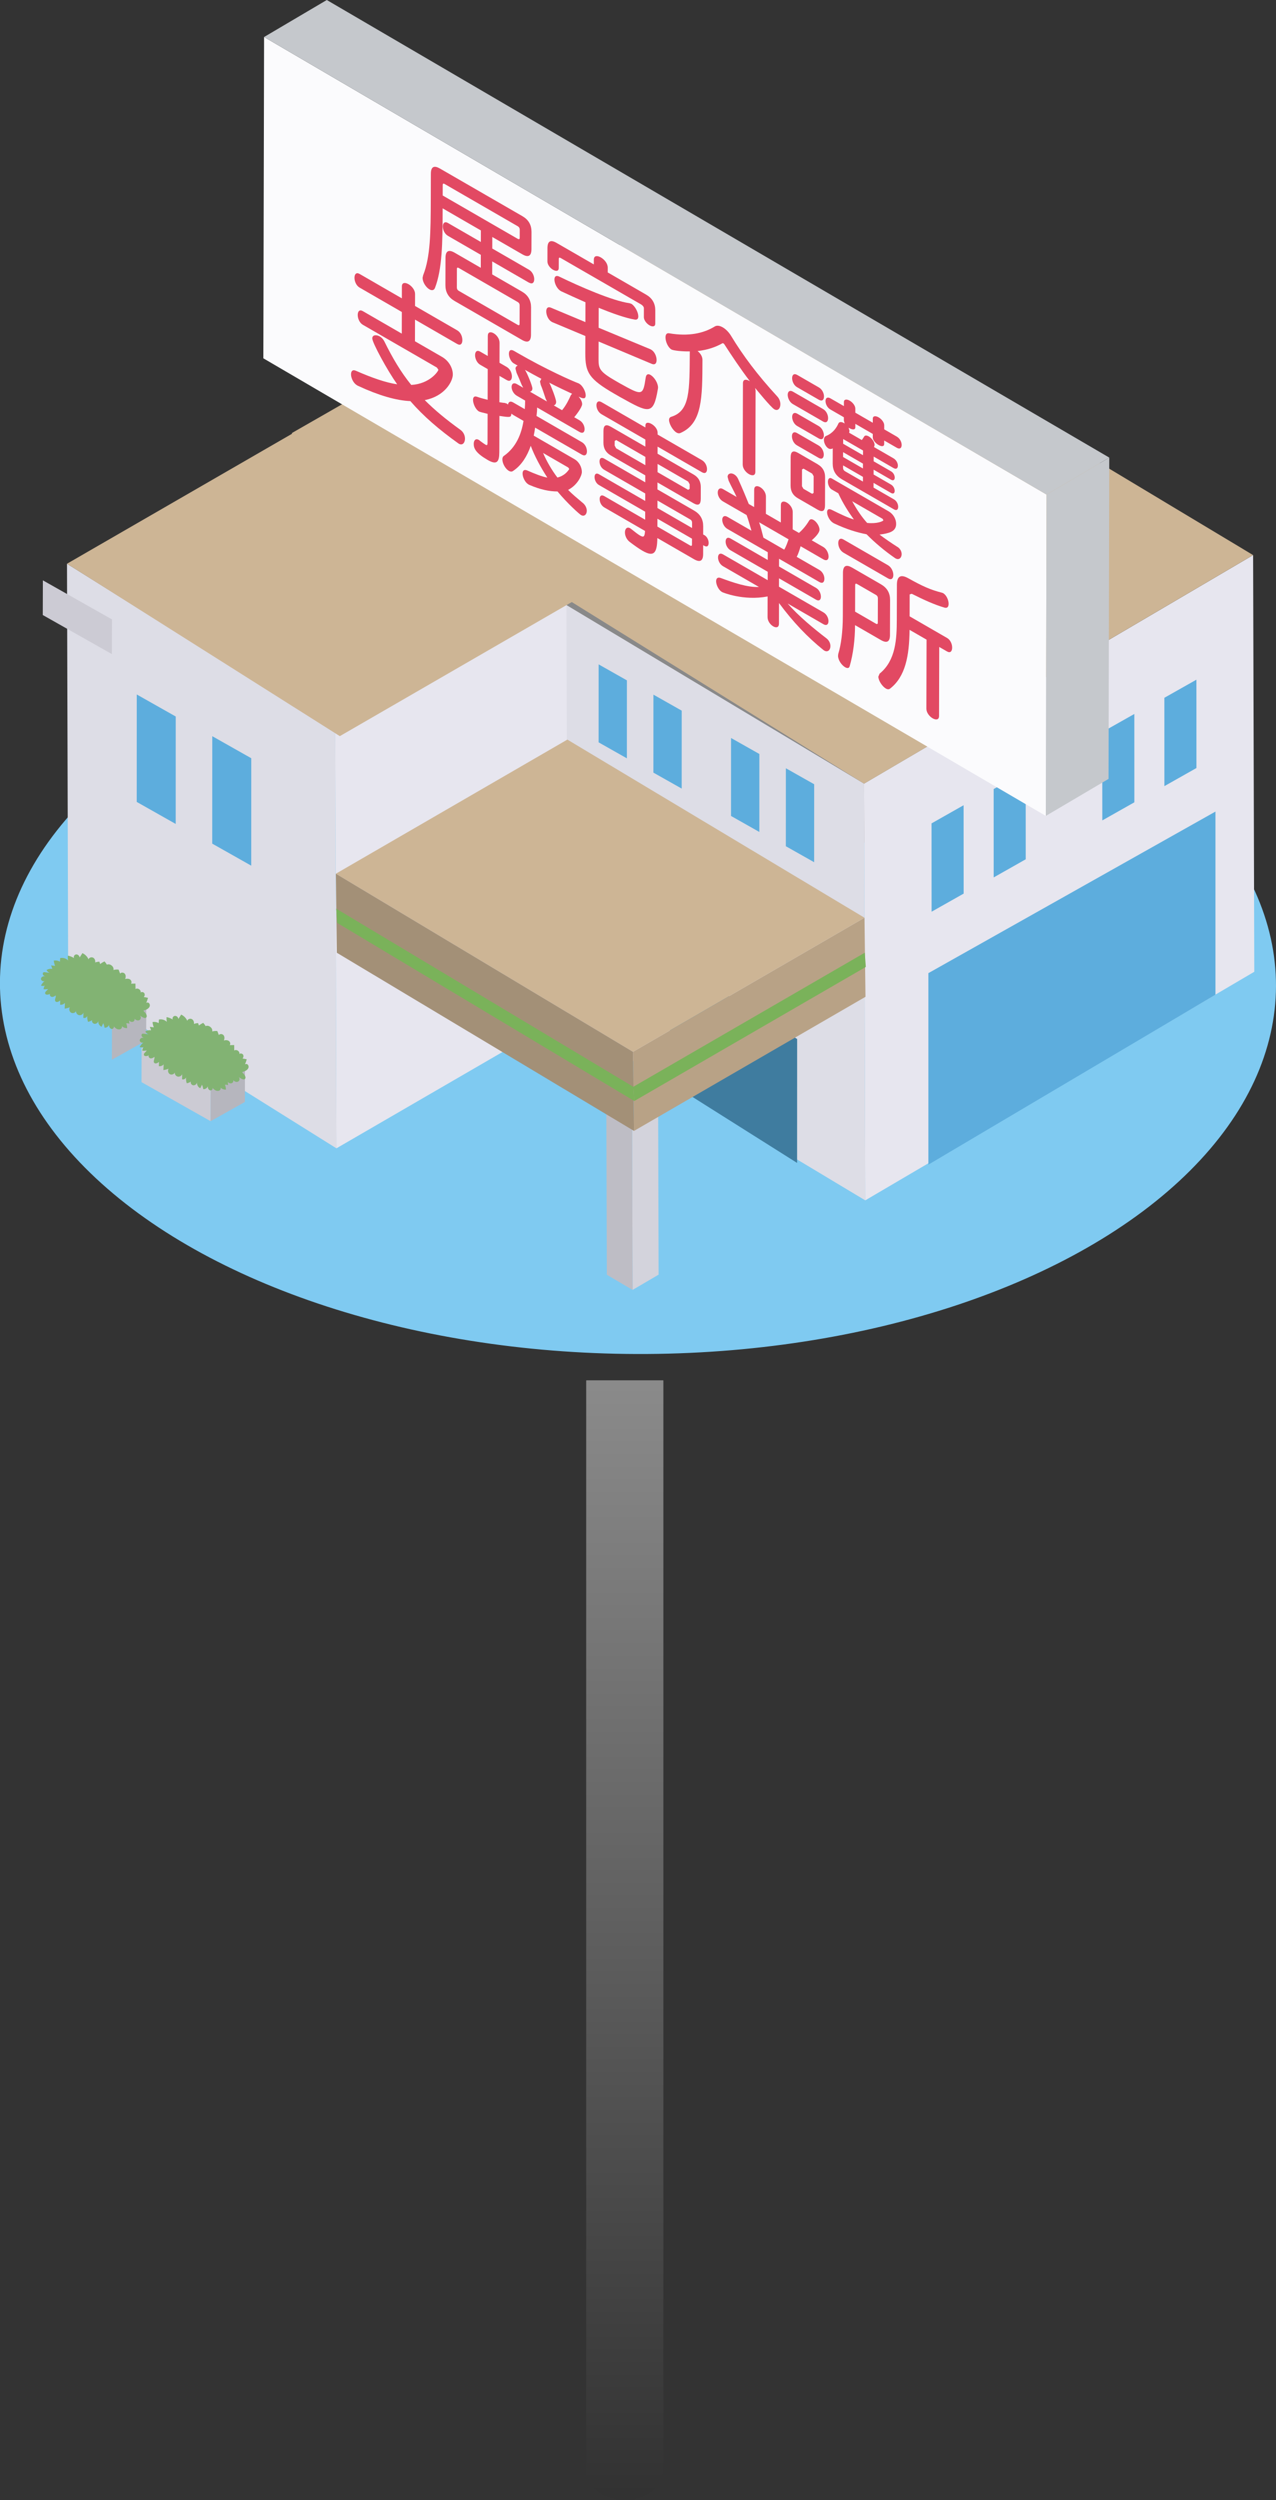 <?xml version="1.0" encoding="UTF-8"?><svg id="_レイヤー_2" xmlns="http://www.w3.org/2000/svg" xmlns:xlink="http://www.w3.org/1999/xlink" viewBox="0 0 48.772 95.519"><rect x="0" y="0" width="48.772" height="95.519" fill="#333333" stroke="none"/><defs><style>.cls-1{fill:#3f7c9f;}.cls-2{fill:#b8a286;}.cls-3{fill:#c5c5c5;}.cls-4{fill:#82b373;}.cls-5{fill:#7ab25a;}.cls-6{fill:#e24963;}.cls-7{fill:#fbfbfd;}.cls-8{fill:#a39077;}.cls-9{isolation:isolate;}.cls-10{fill:#cccbd4;}.cls-11{fill:#898989;}.cls-12{fill:#b6b6be;}.cls-13{fill:#cdb595;}.cls-14{fill:#7fcaf1;}.cls-15{fill:url(#_名称未設定グラデーション_78);}.cls-16{fill:#dddde6;}.cls-17{fill:#d3d3dc;}.cls-18{fill:#5daddd;}.cls-19{fill:#c5c8cc;}.cls-20{fill:#e7e6ef;}.cls-21{fill:#bebdc5;}</style><linearGradient id="_名称未設定グラデーション_78" x1="23.88" y1="48.079" x2="23.88" y2="119.409" gradientUnits="userSpaceOnUse"><stop offset="0" stop-color="#949494"/><stop offset="1" stop-color="#000"/></linearGradient></defs><g id="_レイヤー_1-2"><g><g><path class="cls-15" d="M25.351,94.404c.001-.022,.001-.043,0-.065V52.742h-2.941v41.567c-.003,.039-.003,.078,0,.117v.009h.001c.021,.272,.16,.539,.427,.746,.578,.449,1.512,.449,2.087,0,.266-.208,.402-.475,.421-.746h.004v-.032Z"/><ellipse class="cls-14" cx="24.385" cy="37.607" rx="14.125" ry="24.387" transform="translate(-13.291 61.885) rotate(-89.838)"/></g><path class="cls-15" d="M25.351,94.404c.001-.022,.001-.043,0-.065V52.742h-2.941v41.567c-.003,.039-.003,.078,0,.117v.009h.001c.021,.272,.16,.539,.427,.746,.578,.449,1.512,.449,2.087,0,.266-.208,.402-.475,.421-.746h.004v-.032Z"/><g><g class="cls-9"><polygon class="cls-11" points="21.406 22.961 21.451 38.881 36.197 30.368 36.152 14.448 21.406 22.961"/><polygon class="cls-3" points="21.406 22.961 11.154 16.546 13.824 34.343 21.451 38.881 21.406 22.961"/><polygon class="cls-13" points="36.152 14.448 25.814 8.149 11.154 16.546 18.782 21.084 36.152 14.448"/></g><g class="cls-9"><polygon class="cls-20" points="33.027 29.941 33.072 45.861 47.942 37.128 47.897 21.208 33.027 29.941"/><polygon class="cls-16" points="33.027 29.941 21.412 22.973 21.457 38.893 33.072 45.861 33.027 29.941"/><polygon class="cls-13" points="47.897 21.208 33.532 12.583 18.787 21.096 33.027 29.941 47.897 21.208"/></g><g class="cls-9"><polygon class="cls-20" points="12.814 27.953 12.859 43.873 21.695 38.75 21.65 22.83 12.814 27.953"/><polygon class="cls-16" points="12.814 27.953 2.561 21.538 2.606 37.458 12.859 43.873 12.814 27.953"/><polygon class="cls-13" points="25.569 20.856 17.306 13.025 2.561 21.538 12.989 28.125 25.569 20.856"/></g><polygon class="cls-18" points="44.505 26.66 44.506 30.035 45.731 29.343 45.73 25.968 44.505 26.66"/><polygon class="cls-18" points="42.131 27.97 42.133 31.345 43.358 30.653 43.357 27.278 42.131 27.97"/><polygon class="cls-18" points="37.98 30.147 37.981 33.523 39.206 32.83 39.205 29.455 37.98 30.147"/><polygon class="cls-18" points="35.606 31.458 35.608 34.833 36.833 34.141 36.831 30.765 35.606 31.458"/><polygon class="cls-18" points="29.025 28.807 29.024 31.786 27.942 31.175 27.943 28.196 29.025 28.807"/><polygon class="cls-1" points="30.469 39.697 30.467 44.431 25.6 41.362 25.602 36.627 30.469 39.697"/><polygon class="cls-18" points="31.12 29.963 31.119 32.942 30.037 32.331 30.038 29.352 31.12 29.963"/><polygon class="cls-18" points="23.962 25.994 23.961 28.973 22.88 28.362 22.881 25.383 23.962 25.994"/><polygon class="cls-18" points="26.057 27.151 26.056 30.129 24.975 29.519 24.976 26.54 26.057 27.151"/><polygon class="cls-17" points="24.16 42.791 24.179 49.283 25.174 48.699 25.156 42.207 24.16 42.791"/><polygon class="cls-21" points="24.16 42.791 23.176 42.211 23.195 48.703 24.179 49.283 24.16 42.791"/><g class="cls-9"><polygon class="cls-2" points="24.195 40.187 24.233 43.208 33.081 38.084 33.043 35.063 24.195 40.187"/><polygon class="cls-13" points="33.043 35.063 21.686 28.257 12.838 33.381 24.195 40.187 33.043 35.063"/><polygon class="cls-8" points="24.195 40.187 12.838 33.381 12.876 36.402 24.233 43.208 24.195 40.187"/></g><polygon class="cls-5" points="24.206 41.522 24.244 42.066 33.093 36.943 33.054 36.399 24.206 41.522"/><polygon class="cls-5" points="24.206 41.522 12.849 34.716 12.888 35.26 24.244 42.066 24.206 41.522"/></g><g class="cls-9"><polygon class="cls-7" points="40.002 18.897 39.974 31.173 10.066 13.69 10.094 1.414 40.002 18.897"/><polygon class="cls-19" points="40.002 18.897 42.399 17.483 42.371 29.759 39.974 31.173 40.002 18.897"/><polygon class="cls-19" points="10.094 1.414 12.491 0 42.399 17.483 40.002 18.897 10.094 1.414"/></g><g><path class="cls-6" d="M15.613,10.857c.126,.073,.253,.221,.252,.377l-.001,.456,1.609,.929c.14,.081,.2,.241,.2,.376-0,.13-.062,.225-.201,.145l-1.609-.929-.002,.827,1.034,.597c.262,.151,.414,.425,.413,.675-.001,.261-.304,.829-1.073,.977,.379,.379,.815,.741,1.355,1.129,.131,.091,.183,.226,.183,.346-0,.155-.097,.27-.232,.192l-.017-.01c-.745-.531-1.342-1.046-1.839-1.619-.533-.022-1.201-.211-2.012-.589l-.026-.015c-.144-.083-.231-.284-.23-.419,0-.12,.057-.198,.197-.132,.62,.272,1.13,.447,1.567,.513-.379-.535-.952-1.589-.952-1.754,0-.135,.153-.152,.289-.074,.061,.035,.126,.098,.17,.183,.317,.645,.634,1.179,1.031,1.669,.712-.041,1.037-.526,1.037-.581l-.057-.083-2.83-1.634c-.131-.076-.196-.249-.196-.374,0-.135,.066-.223,.197-.147l1.487,.859,.002-.827-1.614-.932c-.131-.076-.196-.244-.196-.374,0-.135,.066-.223,.197-.147l1.614,.932,.001-.456c0-.155,.127-.158,.254-.084Z"/><path class="cls-6" d="M20.218,10.799l-1.404-.811-.001,.496,1.138,.657c.231,.133,.348,.337,.348,.602l-.003,1.042c-.001,.266-.119,.333-.35,.199l-2.573-1.486c-.231-.133-.349-.337-.348-.602l.003-1.042c.001-.266,.119-.333,.35-.199l.999,.577,.001-.496-1.256-.725c-.131-.076-.196-.234-.196-.359,0-.12,.066-.208,.197-.132l1.256,.725,.001-.441-1.461-.844-0,.12c-.003,1.178-.015,2.2-.292,2.918-.04,.103-.127,.107-.214,.057-.131-.076-.261-.271-.261-.442l.022-.098c.277-.693,.289-1.625,.292-2.918l.003-.957c.001-.271,.119-.333,.35-.199l3.149,1.818c.231,.133,.349,.332,.348,.602l-.002,.656c-.001,.266-.119,.333-.35,.199l-1.147-.662-.001,.441,1.404,.811c.135,.078,.2,.241,.2,.361-0,.125-.066,.208-.201,.13Zm-.43,.74l-2.25-1.299c-.048-.028-.074-.018-.074,.037l-.002,.707c-0,.06,.026,.1,.074,.128l2.25,1.299c.048,.028,.074,.018,.074-.042l.002-.707c0-.055-.026-.095-.074-.123m-2.867-4.07l2.87,1.657c.048,.028,.074,.013,.074-.042l.001-.311c0-.055-.026-.1-.074-.128l-2.8-1.617c-.048-.028-.07-.01-.07,.045l-.001,.396"/><path class="cls-6" d="M22.264,19.204c.118,.093,.165,.216,.165,.311-0,.14-.097,.235-.223,.162-.057-.033-.505-.427-.897-.9-.297-.001-.638-.062-1.087-.256l-.026-.015c-.126-.073-.222-.274-.222-.414,0-.105,.053-.17,.179-.117,.297,.131,.567,.237,.768,.273-.261-.402-.491-.831-.634-1.215-.136,.388-.347,.743-.68,.963-.048,.032-.101,.027-.157-.005-.131-.076-.248-.284-.248-.439,0-.055,.013-.103,.057-.133,.468-.327,.671-.838,.751-1.338l-.397-.229-.065-.048c-.018,.145-.027,.15-.459,.086l-.004,1.383c-.001,.376-.093,.503-.442,.302-.462-.267-.536-.445-.536-.615,0-.135,.071-.225,.201-.15l.039,.033c.096,.07,.166,.121,.209,.146,.065,.038,.079,.01,.079-.075l.003-1.103q-.292-.068-.332-.091c-.131-.076-.226-.301-.226-.442,0-.095,.044-.155,.144-.122,.148,.051,.284,.088,.415,.119l.003-1.173-.288-.166c-.131-.076-.196-.244-.196-.364,0-.13,.066-.213,.197-.137l.288,.166,.002-.767c0-.155,.11-.168,.227-.1,.109,.063,.222,.204,.222,.359l-.002,.767,.275,.159c.135,.078,.2,.236,.2,.366-0,.12-.066,.213-.201,.135l-.275-.159-.003,1.007c.061,.005,.14,.025,.201,.026l.079,.025,.048,.038c.018-.095,.079-.15,.197-.082l.445,.257c.009-.115,.014-.213,.014-.328l-.318-.184c-.131-.076-.2-.226-.2-.336,0-.11,.07-.185,.201-.11l.244,.141-.056-.103c-.052-.135-.13-.316-.2-.472l-.039-.153c0-.065,.035-.1,.083-.118l-.153-.088c-.109-.063-.183-.241-.182-.366,0-.115,.057-.188,.197-.107l.131,.076c1.086,.627,2.068,1.063,2.338,1.164l.026,.015c.131,.076,.244,.301,.243,.442-0,.165-.127,.117-.271,.049,.07,.08,.135,.188,.135,.284-0,.135-.268,.463-.303,.503l.201,.116c.135,.078,.196,.229,.196,.339-0,.11-.062,.185-.197,.107l-1.618-.934c-0,.115-.009,.21-.023,.323l1.731,1c.135,.078,.196,.229,.196,.354-0,.115-.062,.2-.197,.122l-1.784-1.03c-.013,.103-.031,.208-.053,.306l1.566,.904c.161,.093,.274,.294,.274,.484-0,.14-.167,.501-.526,.685,.157,.161,.353,.324,.549,.488Zm-.399-4.161c-.227-.106-.528-.245-.872-.423,.074,.128,.265,.63,.264,.735-0,.075-.04,.123-.092,.133l.318,.184c.153-.177,.276-.433,.334-.57l.048-.058m-1.612-.082l.654,.378-.052-.11c-.061-.191-.134-.404-.186-.524l-.03-.133,.053-.1c-.201-.106-.414-.224-.628-.343,.078,.105,.287,.617,.286,.712-0,.07-.04,.118-.096,.12m1.052,3.283c.17-.042,.328-.137,.446-.314l.004-.018-.039-.053-.959-.554c.13,.306,.334,.66,.548,.939"/><path class="cls-6" d="M24.869,14.328c.135,.078,.283,.304,.283,.479l-.005,.048c-.173,1.039-.352,.921-1.451,.312l-.201-.116c-.994-.574-1.125-.82-1.123-1.562l.002-.651-1.265-.53-.026-.015c-.131-.076-.205-.259-.204-.399,0-.11,.053-.19,.175-.14l1.322,.552,.002-.757c-.336-.149-.659-.295-.925-.419l-.022-.013c-.148-.086-.239-.299-.239-.434,0-.11,.053-.175,.175-.12,.785,.383,2.05,.933,2.688,1.02l.074,.023c.144,.083,.27,.332,.269,.482-0,.085-.04,.138-.136,.122-.341-.056-.851-.235-1.379-.45l-.002,.762,1.981,.822,.031,.018c.131,.076,.205,.259,.204,.394-0,.115-.053,.195-.175,.15l-2.042-.858-.002,.682c-.001,.356,.047,.474,.649,.821l.179,.103c.833,.461,.872,.484,.975-.23,.022-.138,.101-.148,.188-.097Z"/><path class="cls-6" d="M21.137,10.306c-.105-.06-.213-.189-.213-.314l.001-.511c.001-.266,.115-.335,.346-.202l1.426,.823,.001-.18c0-.165,.136-.162,.267-.087,.135,.078,.266,.229,.265,.394l-.001,.18,1.47,.849c.231,.133,.349,.337,.348,.602l-.001,.506c-0,.12-.11,.127-.219,.065s-.218-.196-.217-.316l.001-.341c0-.055-.057-.113-.104-.141l-3.075-1.775c-.048-.028-.074-.018-.074,.037l-.001,.346c-0,.125-.105,.13-.219,.065Z"/><path class="cls-6" d="M26.922,20.443c.113,.065,.165,.201,.165,.301-0,.105-.053,.175-.166,.11l-.044-.025-.001,.336c-.001,.266-.115,.335-.35,.2l-1.4-.808c-.01,.576-.129,.739-.569,.485-.131-.076-.288-.186-.488-.337-.126-.098-.183-.246-.182-.366,0-.13,.075-.228,.201-.155l.035,.025c.157,.126,.27,.211,.344,.254,.144,.083,.175,.031,.188-.177l-1.557-.899c-.122-.071-.179-.208-.178-.324,0-.105,.057-.178,.179-.107l1.561,.901,.001-.306-1.771-1.022c-.109-.063-.165-.201-.165-.301,0-.105,.057-.173,.166-.11l1.771,1.022,.001-.286-1.57-.906c-.122-.07-.179-.208-.178-.319,0-.105,.057-.178,.179-.107l1.57,.906,.001-.266-1.317-.76c-.192-.111-.283-.269-.283-.484l.001-.456c.001-.215,.092-.268,.284-.157l1.317,.76,.001-.271-1.675-.967c-.131-.076-.196-.229-.196-.344s.066-.193,.197-.117l1.675,.967,0-.07c0-.135,.114-.135,.236-.064,.118,.068,.231,.199,.231,.334l-0,.07,1.692,.977c.135,.078,.196,.229,.196,.344s-.062,.195-.197,.117l-1.692-.977-.001,.271,1.374,.793c.188,.108,.279,.266,.278,.482l-.001,.456c-.001,.215-.092,.268-.28,.16l-1.374-.793-.001,.266,1.4,.808c.235,.136,.348,.332,.348,.602l-.001,.311,.044,.025Zm-.473,.354l.001-.216-1.321-.763-.001,.301,1.252,.723c.048,.028,.07,.01,.07-.045m-1.315-3.073l-.001,.316,1.169,.675,.057-.037,.001-.175-.057-.103-1.169-.675m1.317,2.447l.001-.2c0-.055-.022-.098-.07-.125l-1.252-.723-.001,.286,1.321,.763m-1.784-2.4l.001-.316-1.116-.645-.057,.037-.001,.175,.056,.103,1.116,.645"/><path class="cls-6" d="M27.626,12.507c.113,.065,.235,.186,.322,.332,.443,.733,1.009,1.491,1.75,2.295,.092,.093,.13,.211,.13,.311-0,.155-.092,.273-.232,.192-.135-.078-.692-.766-.732-.814l.017,.1-.009,3.102c-0,.155-.123,.16-.245,.09-.122-.071-.24-.214-.239-.369l.009-3.102c0-.155,.118-.163,.241-.092l.026,.015c-.37-.485-.692-.972-.983-1.421l-.026-.025-.035-.01c-.267,.152-.577,.259-.957,.301,.1,.078,.187,.203,.187,.334-.004,1.468-.007,2.436-.847,2.799-.044,.02-.096,.01-.144-.018-.144-.083-.287-.332-.287-.487,0-.055,.027-.095,.075-.113,.739-.221,.706-1.008,.719-2.501-.293,.007-.633-.034-.699-.072-.135-.078-.231-.304-.23-.464,0-.1,.04-.173,.136-.157,.747,.13,1.324,.001,1.744-.258,.083-.052,.192-.035,.31,.033Z"/><path class="cls-6" d="M31.585,24.385c.109,.083,.157,.201,.156,.301-0,.145-.101,.248-.236,.17l-.039-.028c-.584-.468-1.159-1.066-1.69-1.789l-.002,.787c-0,.155-.11,.168-.219,.105-.109-.063-.218-.201-.217-.356l.002-.787c-.918,.178-1.721-.155-1.742-.168-.135-.078-.226-.281-.226-.412,0-.1,.049-.168,.171-.127,.48,.177,1.026,.366,1.467,.345l-1.374-.793c-.126-.073-.192-.221-.191-.336s.066-.188,.193-.115l1.705,.984,.001-.321-1.422-.821c-.122-.07-.187-.218-.187-.329,0-.12,.066-.193,.188-.122l1.422,.821,.001-.296-1.544-.891c-.126-.073-.196-.229-.196-.349,0-.11,.07-.185,.197-.112l.92,.531c-.052-.176-.121-.426-.186-.599l-.903-.521c-.135-.078-.2-.226-.2-.336,0-.125,.075-.208,.201-.135l.519,.3c-.078-.181-.209-.412-.304-.622l-.039-.143c0-.13,.127-.168,.245-.1,.057,.033,.113,.086,.152,.168,.178,.389,.325,.75,.412,.966l.205,.118,.002-.661c0-.155,.114-.165,.227-.1s.222,.204,.222,.359l-.002,.661,.571,.33,.002-.661c0-.155,.114-.165,.227-.1,.113,.065,.227,.206,.226,.361l-.002,.661,.24,.138c.101-.087,.25-.237,.39-.472,.04-.063,.101-.062,.17-.022,.109,.063,.226,.236,.226,.371-0,.11-.141,.27-.298,.405l.445,.257c.126,.073,.2,.241,.2,.366-0,.11-.066,.183-.201,.105l-.868-.501c-.031,.103-.079,.275-.15,.405l.868,.501c.131,.076,.192,.226,.191,.336-0,.12-.062,.2-.193,.125l-1.54-.889-.001,.296,1.413,.816c.126,.073,.187,.218,.187,.339-0,.11-.062,.185-.188,.112l-1.413-.816-.001,.321,1.701,.982c.126,.073,.192,.221,.191,.336s-.066,.188-.193,.115l-1.369-.791c.418,.482,1.024,.978,1.477,1.325Zm-2.405-3.843l.794,.458c.075-.118,.127-.283,.167-.395l-1.125-.65c.056,.163,.113,.376,.164,.587"/><path class="cls-6" d="M31.254,17.739c.192,.111,.283,.274,.283,.489l-.003,1.077c-.001,.22-.093,.278-.284,.167l-.754-.436c-.188-.108-.279-.266-.278-.487l.003-1.082c.001-.215,.092-.273,.28-.165l.754,.436Zm-.156,1.095l.002-.641-.057-.098-.331-.191-.057,.032-.002,.641,.057,.098,.331,.191,.057-.032"/><path class="cls-6" d="M31.291,17.022c.131,.076,.196,.229,.196,.344-0,.125-.066,.203-.197,.127l-.829-.478c-.127-.073-.192-.226-.191-.351,0-.115,.066-.193,.193-.12l.829,.478Z"/><path class="cls-6" d="M31.294,16.28c.131,.076,.196,.229,.196,.349-0,.12-.066,.198-.197,.122l-.824-.476c-.122-.07-.192-.226-.191-.346,0-.12,.07-.195,.193-.125l.824,.476Z"/><path class="cls-6" d="M31.46,16.105l-1.156-.667c-.126-.073-.196-.234-.196-.354,0-.115,.07-.195,.197-.122l1.156,.667c.131,.076,.192,.231,.191,.346-0,.12-.062,.205-.193,.13Z"/><path class="cls-6" d="M30.468,14.795c-.127-.073-.192-.226-.191-.351,0-.115,.066-.193,.193-.12l.829,.478c.131,.076,.196,.229,.196,.344-0,.125-.066,.203-.197,.127l-.829-.478Z"/><path class="cls-6" d="M31.828,17.131c-.004,.003-.079,.05-.162,.002-.1-.058-.174-.206-.174-.331,0-.06,.022-.113,.075-.143,.276-.107,.412-.325,.482-.485,.035-.065,.122-.06,.205-.012l.031,.018-.03-.108,0-.13-.515-.297c-.122-.07-.187-.214-.187-.324,0-.105,.066-.173,.188-.102l.515,.297,0-.155c0-.115,.114-.115,.219-.055,.113,.065,.218,.191,.218,.306l-0,.155,.667,.385,0-.155c0-.115,.114-.115,.219-.054,.113,.065,.218,.191,.218,.306l-0,.155,.48,.277c.126,.073,.187,.213,.187,.319-0,.11-.062,.18-.188,.107l-.48-.277-0,.13c-0,.11-.105,.105-.218,.04-.105-.06-.218-.181-.218-.291l0-.13-.667-.385-0,.13c-0,.11-.118,.097-.227,.034l-.031-.018,.035,.12-.013,.073,.484,.279c.031-.043,.061-.085,.083-.123,.031-.068,.109-.057,.184-.015,.109,.063,.222,.209,.222,.329l-.022,.078,.741,.428c.118,.068,.17,.193,.17,.279-0,.095-.053,.16-.171,.092l-.754-.436-.001,.18,.663,.383c.096,.055,.144,.158,.143,.243-0,.075-.048,.133-.144,.077l-.663-.383-.001,.185,.663,.383c.096,.055,.144,.158,.143,.243-0,.08-.048,.133-.144,.077l-.663-.383-.001,.18,.781,.451c.109,.063,.161,.188,.161,.284s-.053,.16-.162,.097l-1.993-1.151c-.231-.133-.349-.332-.348-.602l.002-.581Zm.397,.144l-.001,.185,.759,.438,.001-.185-.759-.438m-.001,.506l-0,.095c-0,.055,.026,.1,.074,.128l.685,.395,.001-.18-.759-.438m.003-1.007l-.001,.18,.759,.438,.001-.18-.759-.438"/><path class="cls-6" d="M34.299,20.892c.118,.073,.165,.186,.165,.281-0,.13-.097,.24-.236,.16l-.017-.01c-.41-.282-.771-.591-1.089-.91-.341-.066-.751-.183-1.244-.417l-.026-.015c-.144-.083-.239-.284-.239-.409,0-.1,.053-.155,.179-.092,.314,.156,.615,.3,.846,.368-.205-.284-.422-.62-.596-1.001l-.249-.144c-.096-.055-.148-.191-.148-.296,0-.105,.053-.18,.149-.125l2.172,1.254c.192,.111,.287,.311,.287,.482-.001,.301-.285,.358-.635,.407,.205,.153,.475,.34,.68,.468Zm-1.725-1.739c.178,.324,.37,.605,.57,.826,.367,.041,.62-.063,.621-.104l-.03-.053-1.16-.67"/><path class="cls-6" d="M32.236,21.112c-.131-.076-.196-.239-.196-.364s.066-.213,.197-.137l1.705,.985c.135,.078,.205,.249,.204,.374s-.07,.205-.201,.13l-1.71-.987Z"/><path class="cls-6" d="M36.198,24.373c.135,.078,.196,.239,.196,.369-0,.13-.062,.225-.197,.147l-.297-.171-.007,2.636c-0,.155-.123,.16-.245,.09-.118-.068-.24-.214-.239-.369l.007-2.636-.65-.375c-.011,.982-.154,1.794-.753,2.251-.044,.03-.096,.025-.153-.008-.135-.078-.287-.301-.287-.457l.048-.113c.626-.507,.655-1.339,.657-2.065l.004-1.328c.001-.331,.145-.413,.438-.249,.541,.302,.851,.441,1.265,.545l.061,.02c.131,.076,.213,.269,.213,.409-0,.105-.044,.175-.153,.147-.384-.111-.785-.293-1.257-.53l-.079,.025-.002,.837,1.43,.826Z"/><path class="cls-6" d="M34.018,24.254c-.001,.266-.115,.335-.35,.199l-.986-.569c-.002,.546-.069,1.1-.205,1.568-.022,.088-.096,.085-.175,.04-.127-.073-.27-.266-.27-.437l.009-.075c.11-.348,.173-.859,.174-1.44l.005-1.654c.001-.271,.119-.333,.35-.199l1.103,.637c.235,.136,.349,.332,.348,.602l-.004,1.328Zm-.466-.47l.003-.927c0-.055-.022-.098-.07-.125l-.728-.42c-.048-.028-.07-.01-.07,.045l-.003,1.012,.798,.461c.048,.028,.07,.01,.07-.045"/></g><polygon class="cls-10" points="4.28 23.665 4.276 24.99 1.635 23.498 1.639 22.173 4.28 23.665"/><polygon class="cls-12" points="4.28 39.164 5.591 38.429 5.587 39.754 4.276 40.489 4.28 39.164"/><path class="cls-4" d="M5.588,38.32c.028-.064,.052-.129,.069-.197-.054-.01-.109-.021-.163-.031,.039-.037,.051-.101,.022-.146s-.1-.06-.142-.025c.03-.098-.111-.194-.194-.132-.001-.07-.002-.14-.003-.21l-.17,.004c.04-.049,.016-.128-.038-.163s-.124-.033-.185-.015c.026-.064,.032-.143-.011-.199s-.143-.066-.181-.007l-.059-.154c-.065-.008-.133-.003-.196,.016,.032-.13-.13-.261-.254-.205-.023-.046-.054-.088-.09-.125-.058,.028-.114,.062-.165,.101l-.03-.091c-.054,.002-.109,.013-.159,.032,.011-.07-.016-.15-.079-.184s-.159-.004-.175,.065c-.045-.104-.13-.191-.235-.238l-.106,.167c-.006-.064-.067-.123-.133-.118s-.115,.088-.078,.142c-.073-.047-.155-.08-.241-.096-.004,.06-.001,.121,.01,.181-.077-.076-.194-.111-.301-.088l-.011,.138c-.069-.042-.155-.057-.235-.041,.008,.069,.025,.137,.05,.202l-.152-.02,.048,.133c-.076-.012-.156,.004-.221,.044,.023,.05,.068,.091,.122,.109-.06-.008-.12-.015-.18-.023-.019-.002-.04-.005-.057,.003-.033,.016-.038,.063-.02,.094s.052,.05,.085,.067c-.067-.033-.163,.017-.164,.09s.111,.12,.159,.065c-.067,.051-.122,.117-.161,.191,.048,.017,.101,.017,.149,.001-.027,.041-.043,.088-.048,.137,.056,.007,.113,.004,.168-.009-.025,.064-.123,.102-.107,.169,.017,.071,.126,.052,.191,.016-.034,.042,.009,.11,.063,.118s.106-.022,.147-.058c.026,.075-.06,.17-.006,.229,.045,.051,.129,.008,.182-.035-.002,.054-.003,.109-.005,.163,.068,.009,.141-.018,.184-.071l-.01,.222c.068-.011,.135-.029,.198-.055-.042,.07-.02,.172,.052,.211s.18-.007,.19-.086c-.021,.071,.026,.154,.098,.175s.157-.024,.18-.094c-.002,.066-.004,.132-.005,.199,.061,.021,.136-.017,.154-.078-.008,.078,0,.157,.026,.231,.058-.011,.114-.034,.161-.069-.034,.06,.025,.143,.095,.146s.132-.059,.144-.127c-.027,.093,.027,.201,.118,.238,.021-.045,.042-.09,.063-.135,.025,.055,.042,.113,.052,.172,.102,.009,.198-.091,.183-.19-.009,.048-.018,.098-.005,.146s.054,.091,.104,.091,.093-.062,.064-.102c.038,.04,.078,.081,.129,.104s.116,.024,.158-.012,.043-.114-.006-.14c.048,.077,.142,.125,.235,.118,.002-.062-.011-.125-.036-.183,.041-.008,.085-.002,.122,.018-.004-.045-.009-.09-.013-.135,.031,.052,.105,.079,.16,.052s.073-.111,.027-.152c.031,.073,.118,.127,.194,.1,.078-.027,.091-.134,.031-.183,.047,.031,.168,.127,.232,.086,.081-.052-.006-.182-.06-.225-.017-.014-.038-.038-.021-.053,.005-.005,.013-.006,.02-.007,.087-.016,.214-.09,.212-.19-.002-.074-.062-.133-.137-.094Z"/><polygon class="cls-10" points="8.054 41.511 8.05 42.836 5.409 41.344 5.413 40.019 8.054 41.511"/><polygon class="cls-12" points="8.054 41.511 9.364 40.777 9.36 42.102 8.05 42.836 8.054 41.511"/><path class="cls-4" d="M9.362,40.668c.028-.064,.052-.129,.069-.197-.054-.01-.109-.021-.163-.031,.039-.037,.051-.101,.022-.146s-.1-.06-.142-.025c.03-.098-.111-.194-.194-.132-.001-.07-.002-.14-.003-.21l-.17,.004c.04-.049,.016-.128-.038-.163s-.124-.033-.185-.015c.026-.064,.032-.143-.011-.199s-.143-.066-.181-.007l-.059-.154c-.065-.008-.133-.003-.196,.016,.032-.13-.13-.261-.254-.205-.023-.046-.054-.088-.09-.125-.058,.028-.114,.062-.165,.101l-.03-.091c-.054,.002-.109,.013-.159,.032,.011-.07-.016-.15-.079-.184s-.159-.004-.175,.065c-.045-.104-.13-.191-.235-.238l-.106,.167c-.006-.064-.067-.123-.133-.118s-.115,.088-.078,.142c-.073-.047-.155-.08-.241-.096-.004,.06-.001,.121,.01,.181-.077-.076-.194-.111-.301-.088l-.011,.138c-.069-.042-.155-.057-.235-.041,.008,.069,.025,.137,.05,.202l-.152-.02,.048,.133c-.076-.012-.156,.004-.221,.044,.023,.05,.068,.091,.122,.109-.06-.008-.12-.015-.18-.023-.019-.002-.04-.005-.057,.003-.033,.016-.038,.063-.02,.094s.052,.05,.085,.067c-.067-.033-.163,.017-.164,.09s.111,.12,.159,.065c-.067,.051-.122,.117-.161,.191,.048,.017,.101,.017,.149,.001-.027,.041-.043,.088-.048,.137,.056,.007,.113,.004,.168-.009-.025,.064-.123,.102-.107,.169,.017,.071,.126,.052,.191,.016-.034,.042,.009,.11,.063,.118s.106-.022,.147-.058c.026,.075-.06,.17-.006,.229,.045,.051,.129,.008,.182-.035-.002,.054-.003,.109-.005,.163,.068,.009,.141-.018,.184-.071l-.01,.222c.068-.011,.135-.029,.198-.055-.042,.07-.02,.172,.052,.211s.18-.007,.19-.086c-.021,.071,.026,.154,.098,.175s.157-.024,.18-.094c-.002,.066-.004,.132-.005,.199,.061,.021,.136-.017,.154-.078-.008,.078,0,.157,.026,.231,.058-.011,.114-.034,.161-.069-.034,.06,.025,.143,.095,.146s.132-.059,.144-.127c-.027,.093,.027,.201,.118,.238,.021-.045,.042-.09,.063-.135,.025,.055,.042,.113,.052,.172,.102,.009,.198-.091,.183-.19-.009,.048-.018,.098-.005,.146s.054,.091,.104,.091,.093-.062,.064-.102c.038,.04,.078,.081,.129,.104s.116,.024,.158-.012,.043-.114-.006-.14c.048,.077,.142,.125,.235,.118,.002-.062-.011-.125-.036-.183,.041-.008,.085-.002,.122,.018-.004-.045-.009-.09-.013-.135,.031,.052,.105,.079,.16,.052s.073-.111,.027-.152c.031,.073,.118,.127,.194,.1,.078-.027,.091-.134,.031-.183,.047,.031,.168,.127,.232,.086,.081-.052-.006-.182-.06-.225-.017-.014-.038-.038-.021-.053,.005-.005,.013-.006,.02-.007,.087-.016,.214-.09,.212-.19-.002-.074-.062-.133-.137-.094Z"/><polygon class="cls-18" points="6.717 27.375 6.716 31.48 5.226 30.638 5.227 26.533 6.717 27.375"/><polygon class="cls-18" points="9.604 28.969 9.603 33.074 8.112 32.232 8.114 28.127 9.604 28.969"/><polygon class="cls-18" points="35.485 44.496 35.485 37.18 46.458 31.007 46.458 38.003 35.485 44.496"/></g></g></svg>